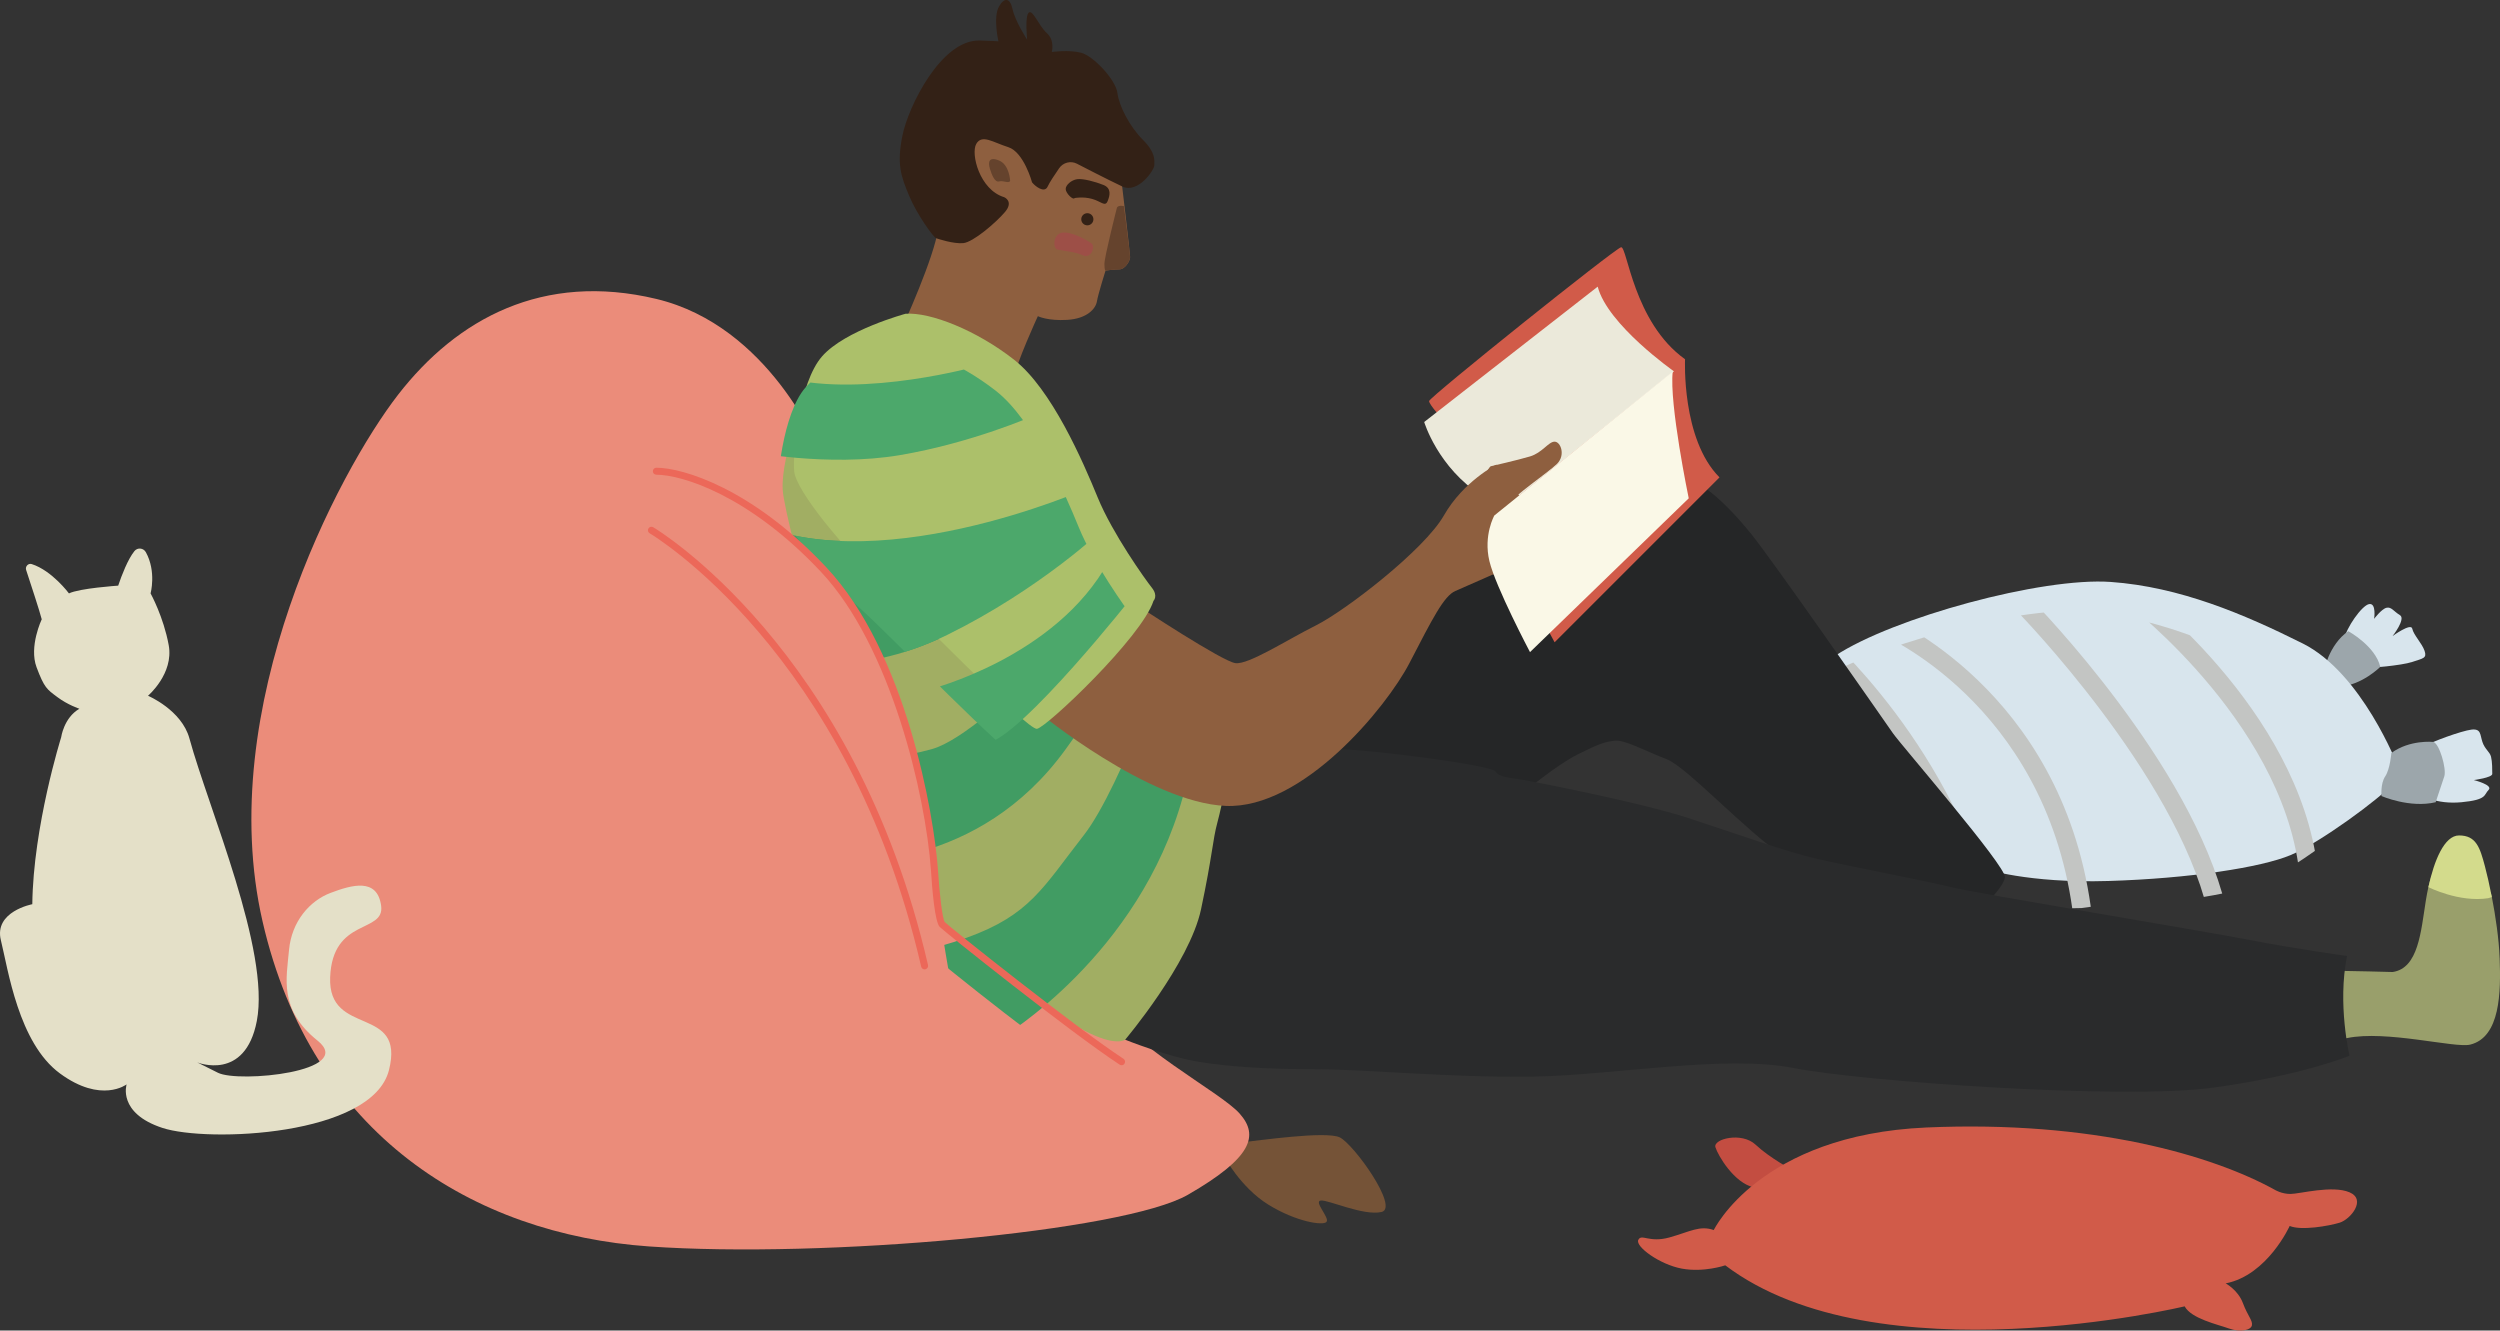 <?xml version="1.0" encoding="UTF-8" standalone="no"?>
<svg
   xmlns:dc="http://purl.org/dc/elements/1.1/"
   xmlns:cc="http://creativecommons.org/ns#"
   xmlns:rdf="http://www.w3.org/1999/02/22-rdf-syntax-ns#"
   xmlns:svg="http://www.w3.org/2000/svg"
   xmlns="http://www.w3.org/2000/svg"
   xmlns:sodipodi="http://sodipodi.sourceforge.net/DTD/sodipodi-0.dtd"
   xmlns:inkscape="http://www.inkscape.org/namespaces/inkscape"
   sodipodi:docname="leer5.svg"
   inkscape:version="1.0 (4035a4f, 2020-05-01)"
   id="svg2228"
   version="1.1"
   viewBox="0 0 94.235 50.154"
   height="50.154mm"
   width="94.235mm">
  <rect x="0" y="0" width="94.235" height="50.154" fill="#333333" stroke="none"/>
  <defs
     id="defs2222">
    <clipPath
       clipPathUnits="userSpaceOnUse"
       id="clipPath584">
      <path
         d="m 3498.25,3687.94 c 0,0 46.01,-15.78 132.79,-13.15 86.78,2.63 163.03,14.46 194.58,27.61 31.57,13.15 97.3,61.8 107.82,74.94 l 6.58,21.04 c 0,0 -38.14,98.61 -101.24,130.16 -63.12,31.56 -131.48,60.49 -205.11,65.75 -73.63,5.26 -232.72,-38.13 -294.51,-78.89 -61.8,-40.76 47.33,-127.53 47.33,-127.53 z"
         id="path582" />
    </clipPath>
    <clipPath
       clipPathUnits="userSpaceOnUse"
       id="clipPath632">
      <path
         d="m 2240.87,4200.27 c 0,0 -28.05,-70.13 -26.3,-106.93 1.75,-36.82 82.4,-315.56 103.43,-350.62 21.04,-35.06 56.1,-103.43 56.1,-103.43 0,0 129.73,-106.93 163.03,-124.47 33.31,-17.53 43.39,-9.63 43.39,-9.63 0,0 68.81,81.51 81.08,139.36 12.27,57.85 12.27,73.63 17.53,92.92 5.26,19.28 12.27,57.84 14.02,68.36 1.76,10.52 3.51,70.13 3.51,70.13 0,0 -127.97,77.13 -136.74,91.15 -8.76,14.03 -319.05,233.16 -319.05,233.16 z"
         id="path630" />
    </clipPath>
    <clipPath
       clipPathUnits="userSpaceOnUse"
       id="clipPath658">
      <path
         d="m 2346.05,4280.91 c 0,0 -64.86,-17.53 -89.4,-45.58 -24.55,-28.05 -31.56,-101.68 -29.8,-122.71 1.75,-21.04 54.34,-84.15 89.4,-115.71 35.06,-31.55 159.53,-161.28 170.04,-159.52 10.53,1.75 112.2,98.17 124.47,136.74 0,0 5.26,5.25 -1.75,14.02 -7.01,8.76 -42.07,57.85 -57.85,96.42 -15.78,38.57 -49.16,115.76 -89.41,147.26 -40.32,31.55 -89.4,50.84 -115.7,49.08 z"
         id="path656" />
    </clipPath>
  </defs>
  <sodipodi:namedview
     inkscape:window-maximized="0"
     inkscape:window-y="123"
     inkscape:window-x="0"
     inkscape:window-height="755"
     inkscape:window-width="1252"
     showgrid="false"
     inkscape:document-rotation="0"
     inkscape:current-layer="layer1"
     inkscape:document-units="mm"
     inkscape:cy="631.92115"
     inkscape:cx="1158.082"
     inkscape:zoom="0.35"
     inkscape:pageshadow="2"
     inkscape:pageopacity="0.0"
     borderopacity="1.0"
     bordercolor="#666666"
     pagecolor="#ffffff"
     id="base" />
  <g
     transform="translate(200.576,19.029)"
     id="layer1"
     inkscape:groupmode="layer"
     inkscape:label="Layer 1">
    <path
       id="path568"
       style="fill:#d8e5ed;fill-opacity:1;fill-rule:nonzero;stroke:none;stroke-width:0.035"
       d="m -111.41,6.154 c 0.139,0 1.345,-0.093 1.762,-0.232 0.418,-0.139 0.557,-0.139 0.464,-0.418 -0.093,-0.278 -0.418,-0.603 -0.464,-0.835 -0.046,-0.232 -0.742,0.278 -0.742,0.278 0,0 0.51,-0.649 0.278,-0.788 -0.232,-0.139 -0.325,-0.325 -0.51,-0.278 -0.186,0.046 -0.464,0.417 -0.464,0.417 0,0 0.093,-0.603 -0.186,-0.557 -0.279,0.046 -0.882,0.927 -0.928,1.299 -0.046,0.371 0.788,1.113 0.788,1.113" />
    <path
       id="path570"
       style="fill:#9ca6ab;fill-opacity:1;fill-rule:nonzero;stroke:none;stroke-width:0.035"
       d="m -112.987,6.293 c 0,0 0.186,-1.02 0.927,-1.53 0,0 1.021,0.556 1.206,1.345 0,0 -0.696,0.696 -1.531,0.742 -0.835,0.046 -0.603,-0.557 -0.603,-0.557" />
    <path
       id="path572"
       style="fill:#d8e5ed;fill-opacity:1;fill-rule:nonzero;stroke:none;stroke-width:0.035"
       d="m -125.788,13.715 c 0,0 1.623,0.557 4.685,0.464 3.061,-0.093 5.751,-0.51 6.864,-0.974 1.114,-0.464 3.433,-2.18 3.804,-2.644 l 0.232,-0.742 c 0,0 -1.345,-3.479 -3.572,-4.592 -2.227,-1.113 -4.638,-2.134 -7.236,-2.32 -2.598,-0.186 -8.21,1.345 -10.39,2.783 -2.18,1.438 1.67,4.499 1.67,4.499 l 3.943,3.525" />
    <path
       id="path574"
       style="fill:#d8e5ed;fill-opacity:1;fill-rule:nonzero;stroke:none;stroke-width:0.035"
       d="m -109.322,10.932 c 0,0 0.556,0.371 1.531,0.278 0.974,-0.093 0.835,-0.278 1.02,-0.464 0.186,-0.186 -0.557,-0.371 -0.557,-0.371 0,0 0.696,-0.092 0.696,-0.232 0,-0.139 0,-0.464 -0.047,-0.649 -0.047,-0.186 -0.232,-0.278 -0.325,-0.556 -0.092,-0.278 -0.046,-0.51 -0.417,-0.464 -0.371,0.046 -1.531,0.464 -1.809,0.649 -0.278,0.186 -0.093,1.809 -0.093,1.809" />
    <path
       id="path576"
       style="fill:#9ca6ab;fill-opacity:1;fill-rule:nonzero;stroke:none;stroke-width:0.035"
       d="m -110.436,9.355 c 0,0 -0.046,0.603 -0.232,0.881 -0.185,0.278 -0.139,0.742 -0.139,0.742 0,0 1.067,0.464 2.041,0.232 0,0 0.232,-0.696 0.325,-0.974 0.093,-0.278 -0.186,-1.252 -0.418,-1.299 0,0 -0.881,-0.093 -1.577,0.417" />
    <g
       id="g578"
       transform="matrix(0.035,0,0,-0.035,-249.199,143.817)">
      <g
         clip-path="url(#clipPath584)"
         id="g580">
        <path
           id="path586"
           style="fill:#c3c5c3;fill-opacity:1;fill-rule:nonzero;stroke:none"
           d="m 3520.25,3651.11 c -42.12,184.66 -182.03,306.76 -183.44,307.98 l 13.05,15.15 c 5.95,-5.12 146.32,-127.67 189.89,-318.68 l -19.5,-4.45" />
        <path
           id="path588"
           style="fill:#c3c5c3;fill-opacity:1;fill-rule:nonzero;stroke:none"
           d="m 3621.14,3673.41 c -31.14,223.16 -206.46,296.6 -208.23,297.32 l 7.51,18.54 c 1.87,-0.76 187.81,-78.63 220.52,-313.1 l -19.8,-2.76" />
        <path
           id="path590"
           style="fill:#c3c5c3;fill-opacity:1;fill-rule:nonzero;stroke:none"
           d="m 3766.94,3671.01 c -35.61,148.91 -202.4,320.27 -204.08,321.99 l 14.28,14 c 7.02,-7.16 172.37,-177.09 209.26,-331.34 l -19.46,-4.65" />
        <path
           id="path592"
           style="fill:#c3c5c3;fill-opacity:1;fill-rule:nonzero;stroke:none"
           d="m 3866.69,3699.42 c -9.63,166.81 -184.31,301.28 -186.07,302.62 l 12.09,15.92 c 7.5,-5.69 183.79,-141.47 193.94,-317.38 l -19.96,-1.16" />
      </g>
    </g>
    <path
       id="path594"
       style="fill:#755337;fill-opacity:1;fill-rule:nonzero;stroke:none;stroke-width:0.035"
       d="m -154.438,24.553 c 0,0 0.619,1.175 1.67,1.825 1.051,0.649 2.072,0.804 2.195,0.649 0.123,-0.155 -0.495,-0.773 -0.216,-0.804 0.278,-0.031 1.608,0.587 2.288,0.433 0.68,-0.155 -1.052,-2.567 -1.577,-2.814 -0.526,-0.247 -3.061,0.124 -3.68,0.186 -0.618,0.062 -0.68,0.526 -0.68,0.526" />
    <path
       id="path596"
       style="fill:#eb8c7a;fill-opacity:1;fill-rule:nonzero;stroke:none;stroke-width:0.035"
       d="m -169.713,-2.102 c 0,0 -1.855,-4.638 -6.123,-5.659 -4.267,-1.021 -7.514,0.742 -9.74,3.618 -2.226,2.876 -6.957,11.781 -5.102,19.852 1.856,8.071 7.978,11.781 14.564,12.245 6.586,0.464 17.904,-0.557 20.316,-1.948 2.412,-1.391 2.69,-2.226 1.948,-3.061 -0.742,-0.835 -4.082,-2.504 -5.473,-4.546 -1.391,-2.041 -10.39,-20.501 -10.39,-20.501" />
    <path
       id="path598"
       style="fill:#c34d41;fill-opacity:1;fill-rule:nonzero;stroke:none;stroke-width:0.035"
       d="m -133.008,25.078 c 0,0 -0.866,-0.464 -1.391,-0.958 -0.526,-0.495 -1.608,-0.217 -1.516,0.093 0.093,0.309 0.711,1.361 1.453,1.515 0.742,0.155 1.453,-0.649 1.453,-0.649" />
    <path
       id="path600"
       style="fill:#d15b49;fill-opacity:1;fill-rule:nonzero;stroke:none;stroke-width:0.035"
       d="m -135.977,27.336 c 0,0 1.732,-3.587 8.009,-3.865 6.277,-0.278 10.792,1.052 13.142,2.35 0,0 0.248,0.155 0.587,0.155 0.34,0 1.577,-0.34 2.227,-0.062 0.649,0.278 0.031,1.021 -0.371,1.144 -0.402,0.124 -1.453,0.309 -1.886,0.124 0,0 -0.835,1.855 -2.412,2.165 0,0 0.464,0.247 0.649,0.742 0.186,0.495 0.371,0.649 0.34,0.835 -0.031,0.186 -0.433,0.278 -0.866,0.123 -0.433,-0.155 -1.422,-0.371 -1.67,-0.835 0,0 -11.596,2.783 -17.316,-1.546 0,0 -0.804,0.278 -1.639,0.124 -0.835,-0.155 -1.762,-0.835 -1.639,-1.082 0.123,-0.248 0.402,0.123 1.175,-0.093 0.773,-0.217 1.144,-0.464 1.67,-0.278" />
    <path
       id="path602"
       style="fill:#e4e0c8;fill-opacity:1;fill-rule:nonzero;stroke:none;stroke-width:0.035"
       d="m -197.587,7.685 c 0,0 -0.44,-0.146 -0.83,-0.44 -0.391,-0.293 -0.488,-0.342 -0.781,-1.123 -0.293,-0.781 0.195,-1.807 0.195,-1.807 -0.073,-0.292 -0.418,-1.344 -0.588,-1.86 -0.043,-0.132 0.08,-0.264 0.212,-0.221 0.766,0.246 1.402,1.105 1.402,1.105 0.391,-0.195 1.856,-0.293 1.856,-0.293 0.129,-0.386 0.365,-0.997 0.612,-1.302 0.117,-0.145 0.341,-0.121 0.431,0.042 0.403,0.73 0.178,1.553 0.178,1.553 0,0 0.488,0.879 0.684,1.953 0.195,1.074 -0.781,1.905 -0.781,1.905 0,0 1.27,0.537 1.562,1.611 0.719,2.634 3.048,7.992 2.54,10.646 -0.44,2.295 -2.246,1.563 -2.246,1.563 0,0 0,0 0.781,0.391 0.781,0.391 5.219,-0.04 3.754,-1.212 -1.465,-1.172 -1.172,-2.344 -1.075,-3.418 0.098,-1.075 0.781,-1.856 1.57,-2.152 0.788,-0.296 1.752,-0.583 1.901,0.48 0.15,1.062 -1.834,0.435 -1.921,2.705 -0.087,2.27 2.845,1.018 2.216,3.5 -0.629,2.482 -6.837,2.735 -8.54,2.175 -1.703,-0.56 -1.348,-1.641 -1.348,-1.641 0,0 -0.953,0.736 -2.516,-0.414 -1.563,-1.15 -1.953,-3.928 -2.223,-5.016 -0.27,-1.087 1.184,-1.361 1.184,-1.361 0.035,-2.937 1.088,-6.292 1.088,-6.292 0,0 0.098,-0.732 0.684,-1.074" />
    <path
       id="path604"
       style="fill:#999f6b;fill-opacity:1;fill-rule:nonzero;stroke:none;stroke-width:0.035"
       d="m -112.476,19.93 c 0,0 -0.279,0.305 0.371,0.17 1.478,-0.307 4.069,0.386 4.638,0.247 1.144,-0.278 1.16,-1.994 1.113,-3.247 -0.028,-0.752 -0.156,-1.604 -0.294,-2.316 -0.092,-0.473 -0.307,-0.042 -0.381,-0.32 -0.186,-0.696 -0.291,-0.706 -0.941,-0.706 -0.555,0 -0.855,-0.348 -1.071,0.652 -0.037,0.17 -0.069,0.341 -0.096,0.51 -0.185,1.16 -0.278,2.551 -1.252,2.69 0,0 -1.716,-0.046 -2.087,-0.046 -0.371,0 0,2.365 0,2.365" />
    <path
       id="path606"
       style="fill:#d3db8c;fill-opacity:1;fill-rule:nonzero;stroke:none;stroke-width:0.035"
       d="m -106.648,14.785 c -0.092,-0.473 -0.188,-0.885 -0.262,-1.163 -0.186,-0.696 -0.325,-1.16 -0.974,-1.16 -0.555,0 -0.941,0.949 -1.156,1.949 0,0 1.156,0.587 2.254,0.417 l 0.139,-0.043" />
    <path
       id="path608"
       style="fill:#252627;fill-opacity:1;fill-rule:nonzero;stroke:none;stroke-width:0.035"
       d="m -143.136,10.839 c 0,0 1.206,-1.02 2.041,-1.438 0.835,-0.418 1.02,-0.464 1.391,-0.51 0.371,-0.046 1.206,0.417 1.948,0.696 0.742,0.278 2.969,2.69 4.407,3.664 1.438,0.974 5.287,2.598 5.287,2.598 l 1.948,-0.417 c 0,0 1.067,-0.974 1.113,-1.392 0.046,-0.417 -3.896,-4.963 -4.221,-5.427 -0.325,-0.464 -4.546,-6.54 -5.38,-7.56 -0.835,-1.02 -2.041,-2.273 -3.201,-2.273 -1.16,0 -5.287,0.371 -7.885,2.644 -2.598,2.273 -9.323,6.726 -9.323,6.726 l -0.417,3.896 12.291,-1.206" />
    <path
       id="path610"
       style="fill:#d15b49;fill-opacity:1;fill-rule:nonzero;stroke:none;stroke-width:0.035"
       d="m -146.151,-3.169 c 0,0 -0.557,-0.603 -0.557,-0.742 0,-0.139 7.004,-5.752 7.236,-5.798 0.232,-0.046 0.464,2.829 2.412,4.221 0,0 -0.139,3.015 1.299,4.453 l -6.216,6.216 -0.325,-0.603 -2.551,-6.262 -1.299,-1.484" />
    <path
       id="path612"
       style="fill:#ebe9da;fill-opacity:1;fill-rule:nonzero;stroke:none;stroke-width:0.035"
       d="m -137.478,-5.033 c 0,0 -2.503,-1.753 -2.874,-3.191 l -6.54,5.102 c 0,0 0.51,1.716 2.18,2.783 l 0.696,0.557 6.539,-5.251" />
    <path
       id="path614"
       style="fill:#2a2b2c;fill-opacity:1;fill-rule:nonzero;stroke:none;stroke-width:0.035"
       d="m -158.164,20.162 c 0,0 1.623,0.649 2.783,0.835 1.16,0.186 2.551,0.278 4.407,0.278 1.855,0 5.102,0.325 8.163,0.278 3.061,-0.047 7.236,-0.835 9.833,-0.325 2.598,0.51 12.431,1.206 15.817,0.742 3.386,-0.464 5.148,-1.206 5.148,-1.206 0,0 -0.464,-1.948 -0.093,-3.757 0,0 -1.995,-0.278 -3.664,-0.603 -1.67,-0.325 -10.344,-1.763 -11.271,-1.995 -0.928,-0.232 -3.85,-0.788 -5.056,-1.067 -1.206,-0.278 -2.968,-0.928 -4.824,-1.531 -1.855,-0.603 -5.705,-1.345 -6.216,-1.438 -0.51,-0.092 -0.927,-0.092 -1.067,-0.325 -0.139,-0.232 -4.777,-0.835 -5.937,-0.835 -1.16,0 -5.195,1.113 -5.195,1.113 l -3.154,7.7 0.325,2.133" />
    <path
       id="path616"
       style="fill:#8e5f3f;fill-opacity:1;fill-rule:nonzero;stroke:none;stroke-width:0.035"
       d="m -166.559,-6.694 c 0,0 1.206,-2.644 1.345,-3.711 l 0.696,-2.041 0.139,-2.458 3.108,0.371 2.969,2.319 c 0,0 0.325,2.736 0.325,2.876 0,0.139 -0.186,0.464 -0.417,0.464 -0.232,0 -0.51,0.046 -0.51,0.046 0,0 -0.278,0.881 -0.325,1.16 -0.046,0.278 -0.371,0.649 -1.113,0.696 -0.742,0.047 -1.113,-0.139 -1.113,-0.139 0,0 -0.835,1.809 -0.927,2.412 -0.093,0.603 -1.995,-0.278 -1.995,-0.278 l -2.18,-1.716" />
    <path
       id="path618"
       style="fill:#65432d;fill-opacity:1;fill-rule:nonzero;stroke:none;stroke-width:0.035"
       d="m -158.211,-11.258 c 0,0 0.233,1.782 0.233,1.921 0,0.139 -0.186,0.464 -0.417,0.464 -0.232,0 -0.51,0.046 -0.51,0.046 0,0 -0.041,0.009 -0.041,-0.255 0,-0.265 0.471,-2.117 0.471,-2.117 0,0 0.037,-0.11 0.265,-0.059" />
    <path
       id="path620"
       style="fill:#332116;fill-opacity:1;fill-rule:nonzero;stroke:none;stroke-width:0.035"
       d="m -160.065,-11.564 c 0,0 0.309,-0.062 0.649,0.031 0.34,0.093 0.495,0.309 0.587,0.093 0.093,-0.216 0.155,-0.495 -0.155,-0.618 -0.309,-0.124 -0.773,-0.248 -0.989,-0.217 -0.217,0.031 -0.433,0.217 -0.433,0.371 0,0.155 0.278,0.433 0.34,0.34" />
    <path
       id="path622"
       style="fill:#332116;fill-opacity:1;fill-rule:nonzero;stroke:none;stroke-width:0.035"
       d="m -161.673,-12.152 c 0,0 -0.309,-1.144 -0.897,-1.33 -0.588,-0.186 -0.99,-0.495 -1.206,-0.124 -0.216,0.371 0.124,1.732 1.052,2.01 0,0 0.371,0.155 0.031,0.557 -0.34,0.402 -1.206,1.144 -1.577,1.175 -0.371,0.031 -0.928,-0.155 -1.021,-0.186 -0.093,-0.031 -0.711,-0.866 -1.02,-1.608 -0.309,-0.742 -0.466,-1.18 -0.249,-2.262 0.217,-1.082 1.455,-3.616 2.908,-3.582 0.496,0.011 0.711,0.031 0.711,0.031 0,0 -0.212,-0.908 0.023,-1.317 0.207,-0.359 0.419,-0.312 0.505,0.093 0.099,0.464 0.554,1.162 0.554,1.162 0,0 -0.093,-0.897 0.062,-1.021 0.155,-0.124 0.371,0.495 0.681,0.773 0.309,0.278 0.186,0.711 0.186,0.711 0,0 0.649,-0.093 1.113,0.031 0.464,0.124 1.299,1.021 1.361,1.515 0.062,0.495 0.464,1.268 0.958,1.763 0.495,0.495 0.433,0.773 0.433,0.958 0,0.186 -0.618,1.082 -1.206,0.804 -0.588,-0.278 -1.585,-0.794 -1.711,-0.859 -0.234,-0.121 -0.521,-0.047 -0.671,0.17 -0.17,0.245 -0.366,0.542 -0.432,0.689 -0.124,0.278 -0.495,-0.031 -0.587,-0.155" />
    <path
       id="path624"
       style="fill:#a1ae63;fill-opacity:1;fill-rule:nonzero;stroke:none;stroke-width:0.035"
       d="m -170.146,-4.359 c 0,0 -0.99,2.474 -0.928,3.772 0.062,1.299 2.907,11.132 3.649,12.369 0.742,1.237 1.979,3.649 1.979,3.649 0,0 4.577,3.772 5.751,4.391 1.175,0.618 1.531,0.34 1.531,0.34 0,0 2.427,-2.875 2.86,-4.916 0.433,-2.041 0.433,-2.598 0.618,-3.278 0.186,-0.68 0.433,-2.04 0.495,-2.412 0.062,-0.371 0.124,-2.474 0.124,-2.474 0,0 -4.514,-2.721 -4.824,-3.216 -0.309,-0.495 -11.255,-8.225 -11.255,-8.225" />
    <g
       id="g626"
       transform="matrix(0.035,0,0,-0.035,-249.199,143.817)">
      <g
         clip-path="url(#clipPath632)"
         id="g628">
        <path
           id="path634"
           style="fill:#419c63;fill-opacity:1;fill-rule:nonzero;stroke:none"
           d="m 2468.76,3535.86 c 0,0 147.26,87.66 194.59,259.45 47.34,171.8 17.53,171.8 17.53,171.8 l -26.29,5.26 c 0,0 -56.96,-166.38 -98.17,-219.13 -43.83,-56.1 -57.85,-85.9 -126.22,-110.44 -36.04,-12.94 -68.37,-17.53 -68.37,-17.53 0,0 43.82,-45.58 49.08,-49.09 5.26,-3.5 57.85,-40.32 57.85,-40.32" />
        <path
           id="path636"
           style="fill:#419c63;fill-opacity:1;fill-rule:nonzero;stroke:none"
           d="m 2300.47,3725.19 c 0,0 142,-10.52 236.66,120.96 94.67,131.48 101.68,156.02 101.68,156.02 l -29.8,35.06 c 0,0 -154.27,-173.55 -215.63,-191.08 -61.35,-17.53 -131.48,-12.27 -131.48,-12.27 l 38.57,-108.69" />
        <path
           id="path638"
           style="fill:#419c63;fill-opacity:1;fill-rule:nonzero;stroke:none"
           d="m 2228.6,3942.57 c 0,0 80.64,-22.79 180.56,26.3 99.93,49.08 168.3,113.95 168.3,113.95 l -17.54,43.82 c 0,0 -235.78,-104.75 -373.84,-29.8 l 42.52,-154.27" />
      </g>
    </g>
    <path
       id="path640"
       style="fill:#8e5f3f;fill-opacity:1;fill-rule:nonzero;stroke:none;stroke-width:0.035"
       d="m -161.426,7.824 c 0,0 4.143,3.401 7.05,3.525 2.907,0.124 6.061,-3.711 6.926,-5.38 0.866,-1.67 1.299,-2.535 1.732,-2.721 0.433,-0.186 2.103,-0.928 2.103,-0.928 l 1.175,-1.484 -1.732,-2.35 c 0,0 -1.237,0.618 -1.979,1.917 -0.742,1.299 -3.711,3.587 -4.824,4.143 -1.113,0.557 -2.536,1.484 -3.031,1.422 -0.495,-0.062 -3.587,-2.103 -3.772,-2.226 -0.186,-0.124 -3.649,4.082 -3.649,4.082" />
    <path
       id="path642"
       style="fill:#8e5f3f;fill-opacity:1;fill-rule:nonzero;stroke:none;stroke-width:0.035"
       d="m -144.388,-1.453 c 0,0 1.02,-0.232 1.484,-0.371 0.464,-0.139 0.696,-0.557 0.927,-0.557 0.232,0 0.418,0.51 0.093,0.835 -0.325,0.325 -1.716,1.253 -1.809,1.531 -0.093,0.278 0.386,2.015 0.386,2.015 l -0.97,0.647 -0.853,-2.43 c 0,0 0.51,-1.484 0.742,-1.67" />
    <path
       id="path644"
       style="fill:#65432d;fill-opacity:1;fill-rule:nonzero;stroke:none;stroke-width:0.035"
       d="m -162.5,-12.213 c 0,0 -0.023,-0.603 -0.417,-0.766 -0.394,-0.162 -0.418,0.07 -0.348,0.302 0.07,0.232 0.186,0.533 0.348,0.487 0.162,-0.046 0.371,0.093 0.417,-0.023" />
    <path
       id="path646"
       style="fill:#9d4f47;fill-opacity:1;fill-rule:nonzero;stroke:none;stroke-width:0.035"
       d="m -159.416,-9.843 c 0,0 -0.546,-0.39 -1.015,-0.422 -0.468,-0.031 -0.468,0.593 -0.296,0.64 0.171,0.047 0.671,0.078 0.968,0.219 0.297,0.14 0.468,-0.281 0.343,-0.437" />
    <path
       id="path648"
       style="fill:#332116;fill-opacity:1;fill-rule:nonzero;stroke:none;stroke-width:0.035"
       d="m -159.361,-10.764 c 0,0.127 -0.103,0.229 -0.229,0.229 -0.127,0 -0.229,-0.103 -0.229,-0.229 0,-0.127 0.103,-0.229 0.229,-0.229 0.127,0 0.229,0.103 0.229,0.229" />
    <path
       id="path650"
       style="fill:#acc06a;fill-opacity:1;fill-rule:nonzero;stroke:none;stroke-width:0.035"
       d="m -166.435,-7.204 c 0,0 -2.288,0.618 -3.154,1.608 -0.866,0.99 -1.113,3.587 -1.051,4.329 0.062,0.742 1.917,2.969 3.154,4.082 1.237,1.113 5.628,5.69 5.999,5.628 0.371,-0.062 3.958,-3.463 4.391,-4.824 0,0 0.186,-0.185 -0.062,-0.495 -0.247,-0.309 -1.484,-2.041 -2.041,-3.401 -0.557,-1.361 -1.734,-4.084 -3.154,-5.195 -1.422,-1.113 -3.154,-1.794 -4.082,-1.731" />
    <g
       id="g652"
       transform="matrix(0.035,0,0,-0.035,-249.199,143.817)">
      <g
         clip-path="url(#clipPath658)"
         id="g654">
        <path
           id="path660"
           style="fill:#4ca86b;fill-opacity:1;fill-rule:nonzero;stroke:none"
           d="m 2228.6,3942.57 c 0,0 80.64,-22.79 180.56,26.3 99.93,49.08 168.3,113.95 168.3,113.95 l -17.54,43.82 c 0,0 -235.78,-104.75 -373.84,-29.8 l 42.52,-154.27" />
        <path
           id="path662"
           style="fill:#4ca86b;fill-opacity:1;fill-rule:nonzero;stroke:none"
           d="m 2195.29,4166.52 c 0,0 85.46,-17.09 163.04,-3.94 77.56,13.15 143.31,42.07 143.31,42.07 l -19.73,28.93 -39.44,24.98 c 0,0 -120.96,-34.18 -206.43,-13.15 l -40.75,-78.89" />
        <path
           id="path664"
           style="fill:#4ca86b;fill-opacity:1;fill-rule:nonzero;stroke:none"
           d="m 2389.88,3910.14 c 0,0 136.74,34.19 193.27,138.05 l 27.61,-35.49 c 0,0 -122.27,-155.15 -159.09,-160.41 l -61.79,57.85" />
      </g>
    </g>
    <path
       id="path666"
       style="fill:#faf8e7;fill-opacity:1;fill-rule:nonzero;stroke:none;stroke-width:0.035"
       d="m -144.249,0.403 c 0,0 -0.417,0.742 -0.186,1.716 0.232,0.974 1.531,3.433 1.531,3.433 l 5.983,-5.798 c 0,0 -0.742,-3.572 -0.603,-4.778 l -6.726,5.427" />
    <path
       id="path668"
       style="fill:#eb8c7a;fill-opacity:1;fill-rule:nonzero;stroke:none;stroke-width:0.035"
       d="m -163.869,22.481 c 0,0 -1.299,-6.123 -1.484,-8.72 -0.186,-2.597 -1.391,-8.349 -4.174,-11.317 -2.783,-2.968 -5.381,-3.711 -6.308,-3.711 -0.927,0 -2.69,3.618 -2.69,3.618 l 8.813,15.77 5.844,4.36" />
    <path
       id="path670"
       style="fill:#ec6859;fill-opacity:1;fill-rule:nonzero;stroke:none;stroke-width:0.035"
       d="m -158.3,21.124 c -0.025,0 -0.05,-0.007 -0.072,-0.022 -1.887,-1.238 -6.585,-4.994 -6.782,-5.191 -0.185,-0.185 -0.286,-1.421 -0.331,-2.142 -0.204,-2.853 -1.508,-8.428 -4.139,-11.235 -2.721,-2.902 -5.253,-3.669 -6.212,-3.669 -0.073,0 -0.132,-0.059 -0.132,-0.132 0,-0.073 0.059,-0.132 0.132,-0.132 0.999,0 3.622,0.784 6.405,3.752 3.016,3.217 4.062,9.319 4.21,11.399 0.052,0.852 0.165,1.849 0.257,1.976 0.192,0.192 4.86,3.921 6.737,5.153 0.061,0.04 0.078,0.122 0.038,0.183 -0.025,0.039 -0.068,0.06 -0.111,0.06" />
    <path
       id="path672"
       style="fill:#ec6859;fill-opacity:1;fill-rule:nonzero;stroke:none;stroke-width:0.035"
       d="m -165.724,17.511 c -0.06,0 -0.115,-0.041 -0.129,-0.103 -2.739,-11.866 -10.16,-16.292 -10.234,-16.335 -0.064,-0.036 -0.085,-0.117 -0.048,-0.181 0.037,-0.063 0.118,-0.085 0.181,-0.048 0.075,0.044 7.596,4.527 10.359,16.504 0.017,0.071 -0.028,0.143 -0.099,0.159 -0.01,0.002 -0.02,0.004 -0.03,0.004" />
  </g>
</svg>
